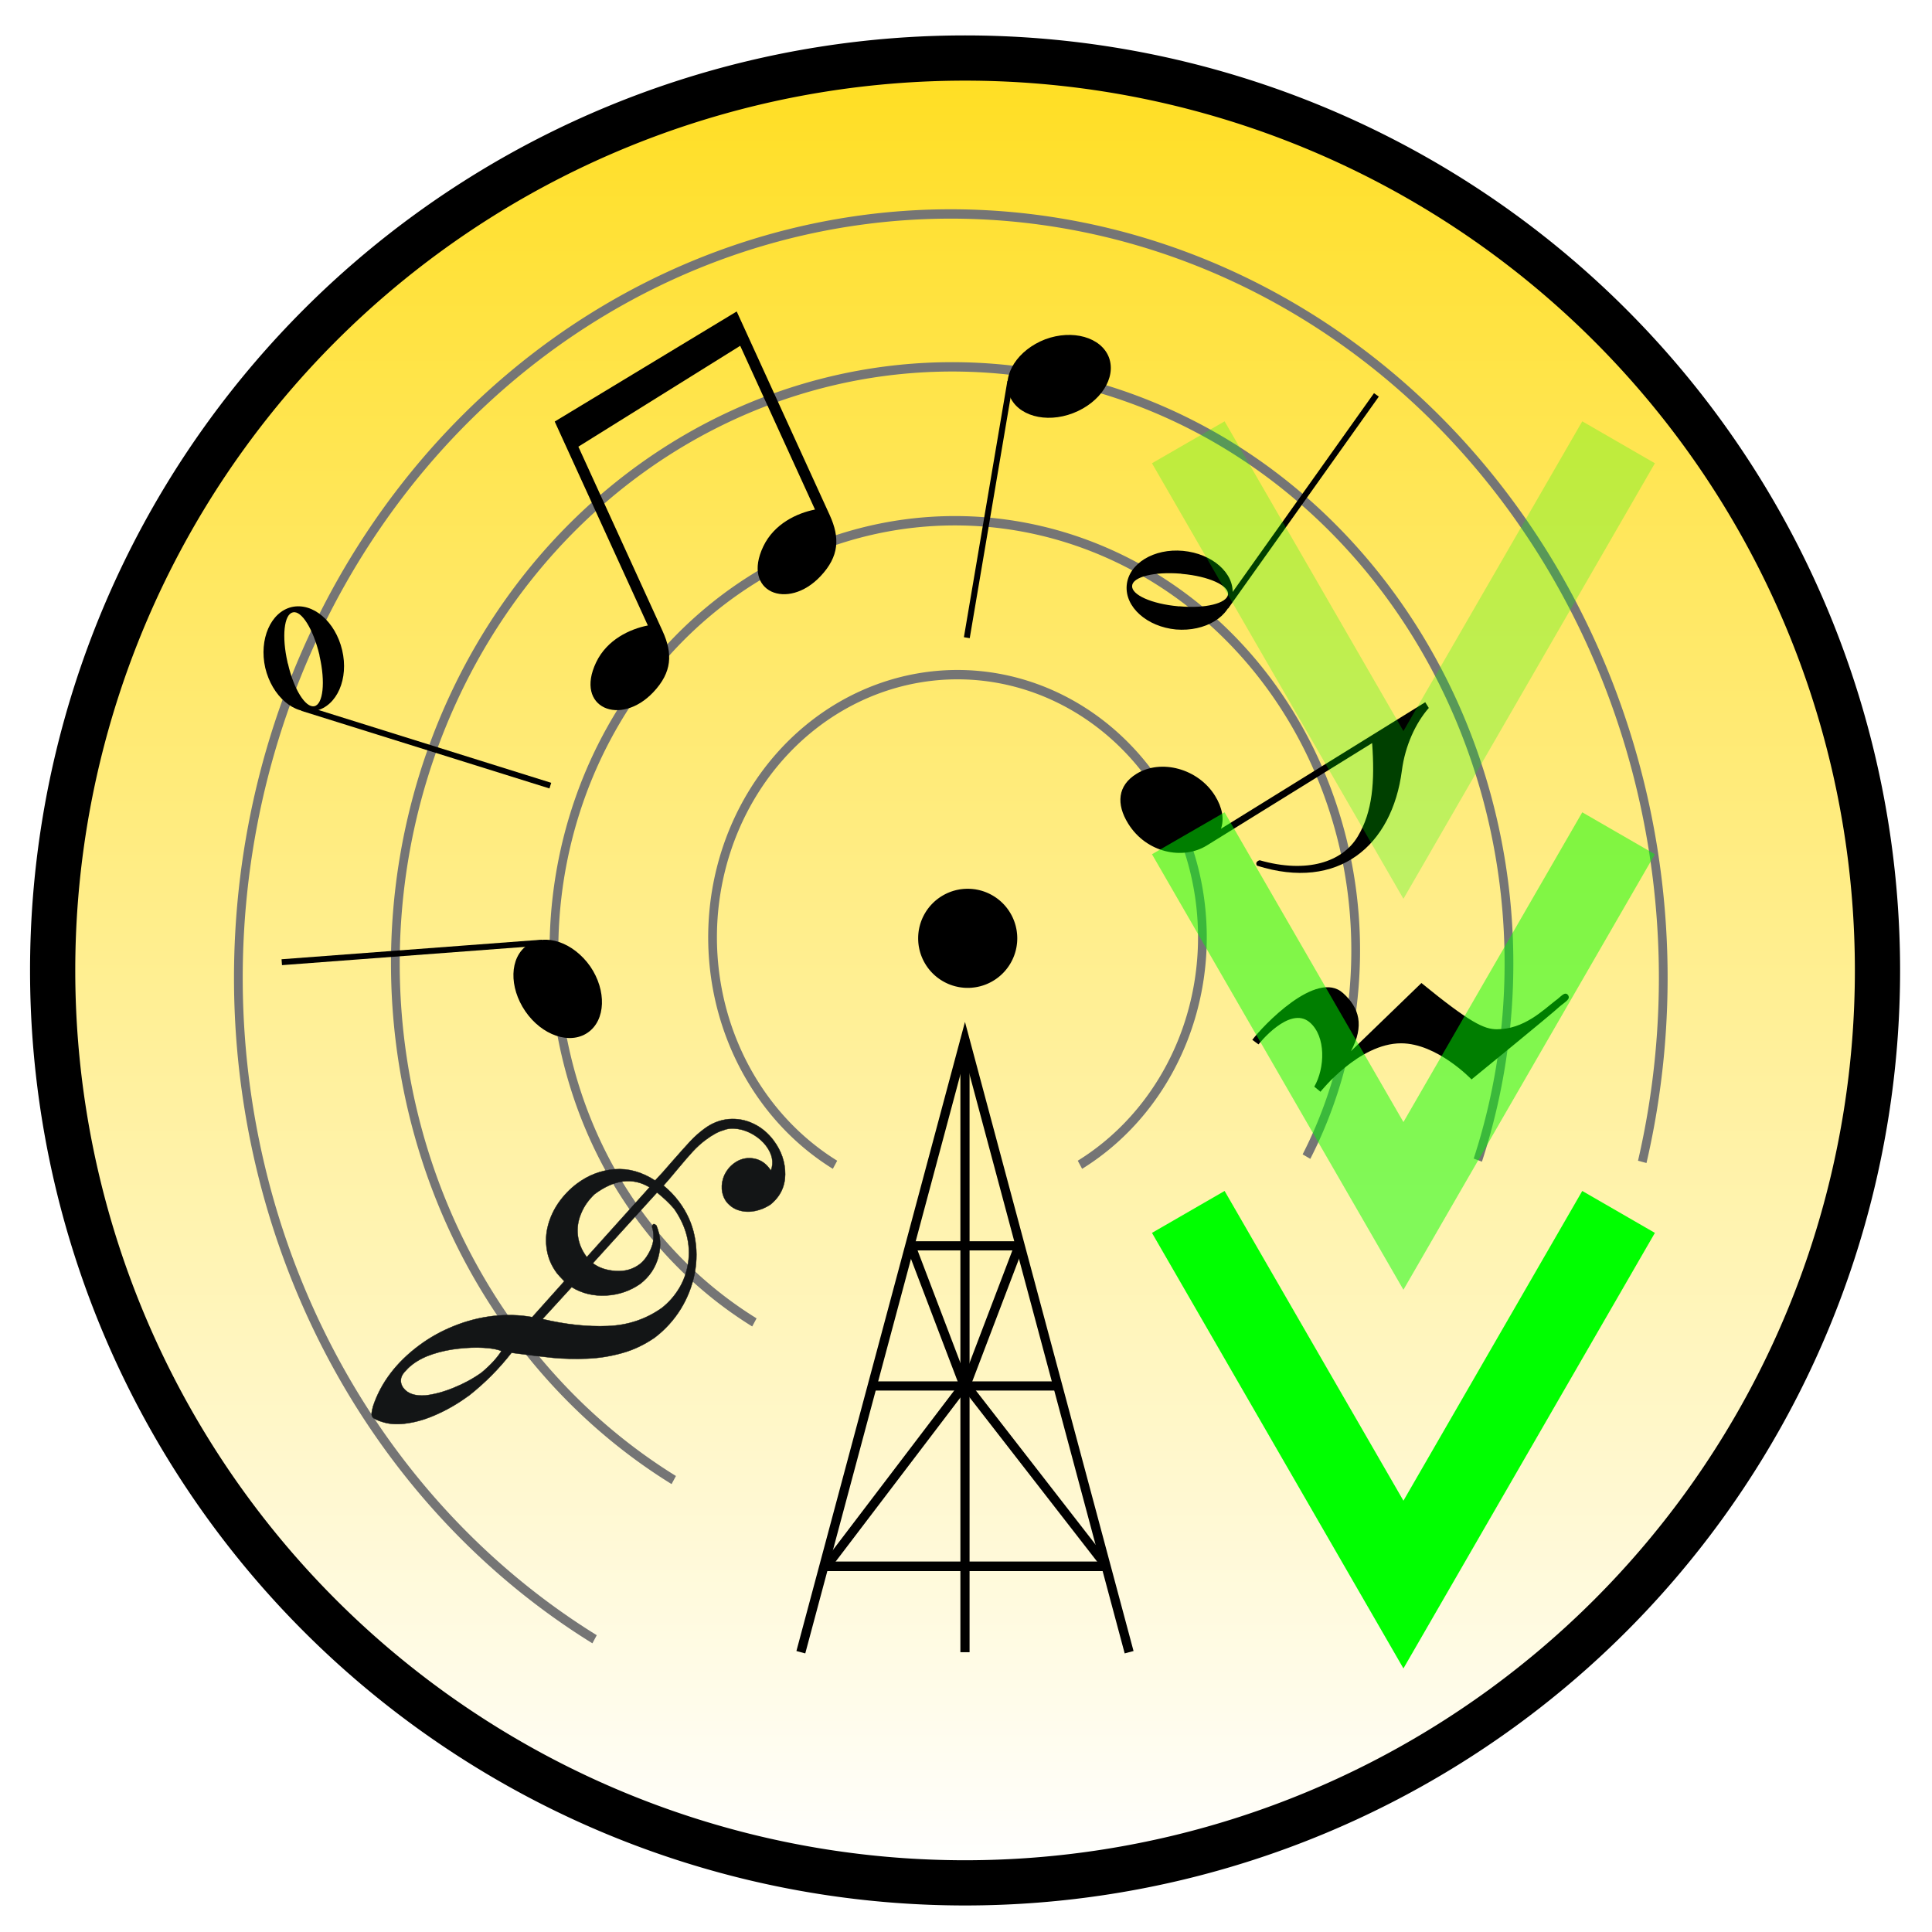 <?xml version="1.0" encoding="UTF-8" standalone="no"?>
<!-- Created with Sodipodi ("http://www.sodipodi.com/") -->
<svg
   xmlns:dc="http://purl.org/dc/elements/1.1/"
   xmlns:cc="http://web.resource.org/cc/"
   xmlns:rdf="http://www.w3.org/1999/02/22-rdf-syntax-ns#"
   xmlns:svg="http://www.w3.org/2000/svg"
   xmlns="http://www.w3.org/2000/svg"
   xmlns:xlink="http://www.w3.org/1999/xlink"
   xmlns:sodipodi="http://sodipodi.sourceforge.net/DTD/sodipodi-0.dtd"
   xmlns:inkscape="http://www.inkscape.org/namespaces/inkscape"
   xml:space="preserve"
   width="32"
   height="32"
   style="shape-rendering:geometricPrecision; text-rendering:geometricPrecision; image-rendering:optimizeQuality; fill-rule:evenodd"
   viewBox="0 0 8268 11692"
   id="svg2"
   sodipodi:version="0.32"
   inkscape:version="0.45"
   sodipodi:docname="logo.svg"
   sodipodi:docbase="/home/jopsen/Development/TheLastRipper/trunk"
   version="1.0"
   inkscape:output_extension="org.inkscape.output.svg.inkscape"
   sodipodi:modified="TRUE"
   inkscape:export-filename="/home/jopsen/Development/TheLastRipper/trunk/logo.png"
   inkscape:export-xdpi="90"
   inkscape:export-ydpi="90"><sodipodi:namedview
     inkscape:window-height="644"
     inkscape:window-width="925"
     inkscape:pageshadow="2"
     inkscape:pageopacity="0.0"
     borderopacity="1.0"
     bordercolor="#666666"
     pagecolor="#ffffff"
     id="base"
     inkscape:zoom="6.0628665"
     inkscape:cx="12.135596"
     inkscape:cy="8.3423972"
     inkscape:window-x="13"
     inkscape:window-y="49"
     inkscape:current-layer="svg2"
     width="32px"
     height="32px"
     showguides="true"
     inkscape:guide-bbox="true"><sodipodi:guide
       orientation="horizontal"
       position="-97.705"
       id="guide4716" /><sodipodi:guide
       orientation="vertical"
       position="10.75"
       id="guide5619" /></sodipodi:namedview><defs
     id="defs4"><linearGradient
       id="linearGradient8527"><stop
         style="stop-color:#ffd900;stop-opacity:1;"
         offset="0"
         id="stop8529" /><stop
         style="stop-color:#ffffff;stop-opacity:1;"
         offset="1"
         id="stop8531" /></linearGradient><linearGradient
       id="linearGradient2902"><stop
         style="stop-color:#757575;stop-opacity:1;"
         offset="0"
         id="stop2904" /><stop
         id="stop2910"
         offset="1"
         style="stop-color:#191919;stop-opacity:1;" /></linearGradient><linearGradient
       inkscape:collect="always"
       id="linearGradient2852"><stop
         style="stop-color:white;stop-opacity:1;"
         offset="0"
         id="stop2854" /><stop
         style="stop-color:white;stop-opacity:0;"
         offset="1"
         id="stop2856" /></linearGradient><linearGradient
       id="linearGradient2853"><stop
         style="stop-color:#959ba5;stop-opacity:1;"
         offset="0"
         id="stop2855" /><stop
         id="stop2865"
         offset="0.5"
         style="stop-color:#79808b;stop-opacity:0.749;" /><stop
         style="stop-color:#4f535a;stop-opacity:0.624;"
         offset="0.5"
         id="stop2867" /><stop
         id="stop2869"
         offset="1"
         style="stop-color:black;stop-opacity:0.561;" /></linearGradient><linearGradient
       inkscape:collect="always"
       id="linearGradient2845"><stop
         style="stop-color:#f3f8ff;stop-opacity:1;"
         offset="0"
         id="stop2847" /><stop
         style="stop-color:#f3f8ff;stop-opacity:0;"
         offset="1"
         id="stop2849" /></linearGradient><style
       type="text/css"
       id="style6">
   
    .str0 {stroke:#131516;stroke-width:3}
    .str1 {stroke:#131516;stroke-width:42}
    .fil1 {fill:none}
    .fil0 {fill:#131516}
   
  </style><linearGradient
       inkscape:collect="always"
       xlink:href="#linearGradient2845"
       id="linearGradient2851"
       x1="4151.337"
       y1="-502.926"
       x2="4151.337"
       y2="9104.538"
       gradientUnits="userSpaceOnUse" /><radialGradient
       inkscape:collect="always"
       xlink:href="#XMLID_2_"
       id="radialGradient2843"
       gradientUnits="userSpaceOnUse"
       cx="46.064"
       cy="16.075"
       r="107.292" /><radialGradient
       inkscape:collect="always"
       xlink:href="#XMLID_2_"
       id="radialGradient2845"
       gradientUnits="userSpaceOnUse"
       cx="46.064"
       cy="16.075"
       r="107.292" /><linearGradient
       inkscape:collect="always"
       xlink:href="#linearGradient2845"
       id="linearGradient1950"
       gradientUnits="userSpaceOnUse"
       x1="4151.337"
       y1="-502.926"
       x2="4151.337"
       y2="9104.538" /><radialGradient
       inkscape:collect="always"
       xlink:href="#XMLID_2_"
       id="radialGradient1952"
       gradientUnits="userSpaceOnUse"
       cx="46.064"
       cy="16.075"
       r="107.292" /><linearGradient
       inkscape:collect="always"
       xlink:href="#linearGradient2852"
       id="linearGradient2858"
       x1="4225.344"
       y1="20004.281"
       x2="4225.344"
       y2="5526.297"
       gradientUnits="userSpaceOnUse" /><marker
       id="Arrow2Lstart"
       style="overflow:visible"
       orient="auto"
       refY="0"
       refX="0"><path
         id="path3833"
         style="font-size:12px;fill-rule:evenodd;stroke-width:0.625;stroke-linejoin:round"
         transform="matrix(1.1,0,0,1.1,1.1,0)"
         d="M 8.719,4.034 L -2.207,0.016 L 8.719,-4.002 C 6.973,-1.63 6.983,1.616 8.719,4.034 z " /></marker><marker
       id="Arrow1Mstart"
       style="overflow:visible"
       orient="auto"
       refY="0"
       refX="0"><path
         id="path3845"
         style="fill-rule:evenodd;stroke:black;stroke-width:1pt;marker-start:none"
         transform="matrix(0.4,0,0,0.4,4,0)"
         d="M 0,0 L 5,-5 L -12.5,0 L 5,5 L 0,0 z " /></marker><linearGradient
       inkscape:collect="always"
       xlink:href="#linearGradient2902"
       id="linearGradient2908"
       x1="4068.786"
       y1="39816.609"
       x2="4068.786"
       y2="44120.316"
       gradientUnits="userSpaceOnUse" /><linearGradient
       inkscape:collect="always"
       xlink:href="#linearGradient2902"
       id="linearGradient2915"
       gradientUnits="userSpaceOnUse"
       x1="4068.786"
       y1="39816.609"
       x2="4068.786"
       y2="43765.074" /><radialGradient
       inkscape:collect="always"
       xlink:href="#XMLID_2_"
       id="radialGradient3011"
       gradientUnits="userSpaceOnUse"
       cx="46.064"
       cy="16.075"
       r="107.292" /><radialGradient
       inkscape:collect="always"
       xlink:href="#XMLID_2_"
       id="radialGradient3029"
       gradientUnits="userSpaceOnUse"
       cx="46.064"
       cy="16.075"
       r="107.292"
       gradientTransform="matrix(1.313,0,0,1.313,-26.276,-106.288)" /><filter
       inkscape:collect="always"
       id="filter4573"><feGaussianBlur
         inkscape:collect="always"
         stdDeviation="167.862"
         id="feGaussianBlur4575" /></filter><filter
       inkscape:collect="always"
       id="filter4577"><feGaussianBlur
         inkscape:collect="always"
         stdDeviation="167.862"
         id="feGaussianBlur4579" /></filter><filter
       inkscape:collect="always"
       id="filter4581"><feGaussianBlur
         inkscape:collect="always"
         stdDeviation="167.862"
         id="feGaussianBlur4583" /></filter><linearGradient
       inkscape:collect="always"
       xlink:href="#linearGradient8527"
       id="linearGradient8533"
       x1="844.802"
       y1="28396.438"
       x2="844.802"
       y2="45271.332"
       gradientUnits="userSpaceOnUse" /><filter
       inkscape:collect="always"
       id="filter9556"><feGaussianBlur
         inkscape:collect="always"
         stdDeviation="113.322"
         id="feGaussianBlur9558" /></filter></defs><path
     sodipodi:type="arc"
     style="fill:url(#linearGradient8533);fill-opacity:1;stroke:#000000;stroke-width:365.375;stroke-miterlimit:4;stroke-dasharray:none;stroke-opacity:1;filter:url(#filter9556)"
     id="path7528"
     sodipodi:cx="844.80194"
     sodipodi:cy="37984.445"
     sodipodi:rx="7372.1123"
     sodipodi:ry="7372.1123"
     d="M 8216.914 37984.445 A 7372.112 7372.112 0 1 1  -6527.31,37984.445 A 7372.112 7372.112 0 1 1  8216.914 37984.445 z"
     transform="matrix(0.749,0,0,0.749,3495.612,-22577.453)" /><path
     sodipodi:ry="5718.7612"
     id="path1946"
     sodipodi:rx="5799.0811"
     d="M 9950.418 5780.471 A 5799.081 5718.761 0 1 1  -1647.744,5780.471 A 5799.081 5718.761 0 1 1  9950.418 5780.471 z"
     transform="matrix(0.983,0,0,0.997,-31568.857,-1287.247)"
     sodipodi:type="arc"
     sodipodi:cy="5780.4712"
     sodipodi:cx="4151.3369"
     style="fill:#ffc402;fill-opacity:1;stroke:#000000;stroke-width:292.665;stroke-linecap:butt;stroke-miterlimit:4;stroke-dasharray:none;stroke-dashoffset:0;stroke-opacity:1" /><path
     sodipodi:ry="5718.7612"
     id="path2843"
     sodipodi:rx="5799.0811"
     d="M 9950.418 5780.471 A 5799.081 5718.761 0 1 1  -1647.744,5780.471 A 5799.081 5718.761 0 1 1  9950.418 5780.471 z"
     transform="matrix(0.895,0,0,0.908,-31203.189,-1191.19)"
     sodipodi:type="arc"
     sodipodi:cy="5780.4712"
     sodipodi:cx="4151.3369"
     style="fill:url(#linearGradient2851);fill-opacity:1;fill-rule:evenodd;stroke:none;stroke-width:73.626;stroke-linecap:butt;stroke-miterlimit:4;stroke-dasharray:none;stroke-dashoffset:0;stroke-opacity:1" /><g
     id="Layer 1"
     transform="matrix(2.107,0,0,2.131,-32411.244,-11903.607)"><path
       d="M 2002,7851 C 1941,7868 1886,7906 1835,7964 C 1784,8023 1759,8088 1759,8158 C 1759,8202 1774,8252 1803,8305 C 1832,8359 1876,8398 1933,8423 C 1952,8427 1961,8437 1961,8451 C 1961,8456 1954,8461 1937,8465 C 1846,8442 1771,8393 1713,8320 C 1655,8246 1625,8162 1623,8066 C 1626,7963 1657,7867 1716,7779 C 1776,7690 1853,7627 1947,7590 L 1878,7235 C 1724,7363 1599,7496 1502,7636 C 1405,7775 1355,7926 1351,8089 C 1353,8162 1368,8233 1396,8301 C 1424,8370 1466,8432 1522,8489 C 1635,8602 1782,8661 1961,8667 C 2022,8663 2087,8652 2157,8634 L 2002,7851 z M 2074,7841 L 2230,8610 C 2384,8548 2461,8413 2461,8207 C 2452,8138 2432,8076 2398,8021 C 2365,7965 2321,7921 2265,7889 C 2209,7857 2146,7841 2074,7841 z M 1869,6801 C 1902,6781 1940,6746 1981,6697 C 2022,6649 2062,6592 2100,6528 C 2139,6463 2170,6397 2193,6330 C 2216,6264 2227,6201 2227,6143 C 2227,6118 2225,6093 2220,6071 C 2216,6035 2205,6007 2186,5988 C 2167,5970 2143,5960 2113,5960 C 2053,5960 1999,5997 1951,6071 C 1914,6135 1883,6211 1861,6297 C 1838,6384 1825,6470 1823,6557 C 1828,6656 1844,6737 1869,6801 z M 1806,6859 C 1761,6697 1736,6532 1731,6364 C 1732,6256 1743,6155 1764,6061 C 1784,5967 1813,5886 1851,5816 C 1888,5746 1931,5693 1979,5657 C 2022,5625 2053,5608 2070,5608 C 2083,5608 2094,5613 2104,5622 C 2114,5631 2127,5646 2143,5666 C 2262,5835 2322,6039 2322,6277 C 2322,6390 2307,6500 2277,6610 C 2248,6719 2205,6823 2148,6920 C 2090,7018 2022,7103 1943,7176 L 2024,7570 C 2068,7565 2098,7561 2115,7561 C 2191,7561 2259,7577 2322,7609 C 2385,7641 2439,7684 2483,7739 C 2527,7793 2561,7855 2585,7925 C 2608,7995 2621,8068 2621,8144 C 2621,8262 2590,8370 2528,8467 C 2466,8564 2373,8635 2248,8681 C 2256,8730 2270,8801 2291,8892 C 2311,8984 2326,9057 2336,9111 C 2346,9165 2350,9217 2350,9268 C 2350,9347 2331,9417 2293,9479 C 2254,9541 2202,9589 2136,9623 C 2071,9657 1999,9674 1921,9674 C 1811,9674 1715,9643 1633,9582 C 1551,9520 1507,9437 1503,9331 C 1506,9284 1517,9240 1537,9198 C 1557,9156 1584,9122 1619,9096 C 1653,9069 1694,9055 1741,9052 C 1780,9052 1817,9063 1852,9084 C 1886,9106 1914,9135 1935,9172 C 1955,9209 1966,9250 1966,9294 C 1966,9353 1946,9403 1906,9444 C 1866,9485 1815,9506 1754,9506 L 1731,9506 C 1770,9566 1834,9597 1923,9597 C 1968,9597 2014,9587 2060,9569 C 2107,9550 2146,9525 2179,9493 C 2212,9461 2234,9427 2243,9391 C 2260,9350 2268,9293 2268,9222 C 2268,9174 2263,9126 2254,9078 C 2245,9031 2231,8968 2212,8890 C 2193,8813 2179,8753 2171,8712 C 2111,8727 2049,8735 1984,8735 C 1875,8735 1772,8713 1675,8668 C 1578,8623 1493,8561 1419,8481 C 1346,8401 1289,8311 1248,8209 C 1208,8108 1187,8002 1186,7892 C 1190,7790 1209,7692 1245,7600 C 1281,7507 1327,7419 1384,7337 C 1441,7255 1500,7180 1561,7113 C 1623,7047 1704,6962 1806,6859 z "
       id="path9"
       style="fill:#131516;stroke:#131516;stroke-width:3"
       class="fil0 str0" /></g><g
     id="g3"
     transform="matrix(28.294,0,0,28.692,-27759.936,4268.905)"><radialGradient
       cx="46.064"
       gradientUnits="userSpaceOnUse"
       id="XMLID_2_"
       cy="16.075"
       r="107.292"><stop
         id="stop6"
         style="stop-color:#D1F593"
         offset="0" /><stop
         id="stop8"
         style="stop-color:#81CE09"
         offset="1" /></radialGradient><path
       id="path10"
       d="M 7.729,57.055 C 16.413,57.055 25.099,57.055 33.784,57.055 C 34.66,57.055 34.198,35.644 34.198,33.647 C 34.2,26.329 31.603,12.245 36.813,6.065 C 42.255,-0.391 55.947,2.112 63.334,2.112 C 72.681,2.112 82.03,2.112 91.379,2.112 C 103.932,2.112 102.733,15.056 102.733,23.709 C 102.733,34.301 102.733,44.894 102.733,55.485 C 102.733,58.211 105.101,57.055 107.584,57.055 C 113.251,57.055 118.915,57.055 124.58,57.055 C 134.001,57.055 138.399,66.772 131.539,73.654 C 125.618,79.595 119.695,85.537 113.773,91.478 C 101.166,104.125 89.128,118.499 75.419,129.954 C 67.314,138.037 59.596,129.846 53.886,124.141 C 46.109,116.37 38.329,108.598 30.552,100.826 C 22.907,93.19 15.264,85.552 7.62,77.916 C 2.664,72.962 -3.668,66.688 2.648,59.41 C 3.939,57.923 5.752,57.055 7.729,57.055"
       style="fill:url(#radialGradient2845)" /><path
       id="path12"
       d="M 120.557,75.788 C 115.55,80.81 68.67,128.07 68.439,127.84 C 58.682,118.128 48.924,108.416 39.167,98.704 C 33.354,92.919 27.54,87.134 21.728,81.349 C 18.152,77.788 11.252,72.686 13.823,66.86 C 9.604,66.86 5.386,66.86 1.167,66.86 C 1.859,72.253 7.938,76.514 11.522,80.083 C 18.961,87.49 26.4,94.898 33.839,102.306 C 40.934,109.373 48.031,116.439 55.129,123.504 C 58.985,127.347 62.882,132.539 68.672,132.504 C 74.23,132.57 77.838,127.85 81.523,124.154 C 88.433,117.222 95.342,110.292 102.252,103.357 C 109.729,95.857 117.206,88.357 124.685,80.854 C 128.388,77.136 135.028,72.471 135.757,66.86 C 131.51,66.86 127.266,66.86 123.019,66.86 C 124.288,69.901 122.734,73.594 120.557,75.788"
       style="fill:#67ba06" /><path
       id="path14"
       d="M 127.29,56.413 C 119.58,56.413 111.869,56.413 104.16,56.413 C 103.162,56.413 103.695,39.194 103.695,37.475 C 103.695,29.265 103.695,21.054 103.695,12.841 C 103.695,1.952 93.698,1.47 85.681,1.47 C 75.531,1.47 65.379,1.47 55.228,1.47 C 47.475,1.47 36.932,0.342 35.075,10.582 C 33.784,17.691 34.898,25.827 34.898,33.003 C 34.899,40.807 34.901,48.609 34.901,56.413 C 26.515,56.413 18.13,56.413 9.745,56.413 C 6.644,56.413 3.784,57.725 2.258,60.512 C 1.6,61.715 -0.239,66.86 1.972,66.86 C 4.531,66.86 7.087,66.86 9.644,66.86 C 13.469,66.86 12.748,66.8 15.489,64.791 C 18.655,62.471 24.733,63.421 28.417,63.421 C 33.462,63.421 38.509,63.421 43.553,63.421 C 43.816,63.421 43.681,40.252 43.681,38.471 C 43.681,31.657 41.183,17.062 46.204,11.363 C 51.132,5.771 67.969,8.86 74.378,8.86 C 83.454,8.86 95.137,6.887 95.137,19.759 C 95.137,29.443 95.137,39.13 95.137,48.816 C 95.137,53.661 95.137,58.508 95.137,63.354 C 95.137,63.489 111.069,63.42 112.477,63.42 C 114.925,63.42 117.784,63.117 120.088,64.058 C 123.905,65.621 122.65,66.859 127.223,66.859 C 128.559,66.859 134.81,67.771 135.756,66.859 C 136.461,61.397 133.063,56.413 127.29,56.413"
       style="fill:#b2ed21" /><path
       id="path16"
       d="M 46.274,0.573 C 32.467,0.573 34.263,15.876 34.263,25.179 C 34.263,35.227 34.261,45.272 34.261,55.321 C 34.261,55.942 11.3,55.193 8.691,55.515 C 0.621,55.515 -2.382,67.589 2.811,72.777 C 4.315,74.28 5.818,75.783 7.323,77.286 C 22.723,92.673 38.124,108.059 53.525,123.446 C 59.351,129.266 66.294,137.581 75.355,131.333 C 80.465,127.806 84.721,122.217 89.065,117.86 C 103.255,103.623 117.447,89.386 131.638,75.148 C 137.846,68.92 139.224,55.515 127.149,55.515 C 122.33,55.515 117.511,55.515 112.692,55.515 C 110.179,55.515 104.592,56.994 104.592,53.958 C 104.592,43.901 104.592,33.842 104.592,23.783 C 104.592,14.681 105.866,0.573 92.582,0.573 C 77.373,-0.716 61.549,0.573 46.274,0.573 M 61.3,128.675 C 48.463,115.851 35.628,103.026 22.791,90.201 C 16.844,84.26 10.897,78.318 4.951,72.377 C 1.821,69.248 1.167,64.513 3.43,60.571 C 5.878,56.306 11.202,57.311 15.355,57.311 C 20.83,57.311 26.305,57.311 31.782,57.311 C 34.968,57.311 36.057,58.321 36.057,55.138 C 36.057,44.385 36.058,33.631 36.058,22.878 C 36.058,14.557 34.766,2.369 46.815,2.369 C 56.543,2.369 66.27,2.369 75.998,2.369 C 83.123,2.369 96.339,-0.078 101.044,6.874 C 105.408,13.328 102.796,27.003 102.796,34.2 C 102.796,35.806 102.673,57.312 102.91,57.312 C 111.254,57.312 120.986,55.795 129.176,57.498 C 141.403,60.042 132.227,72.013 127.614,76.639 C 120.003,84.277 112.391,91.913 104.777,99.551 C 97.259,107.093 89.741,114.636 82.223,122.179 C 76.797,127.625 69.27,136.622 61.3,128.675"
       style="fill:#739b07" /></g><g
     id="g2025"
     transform="matrix(2.107,0,0,2.131,-9695.042,-6596.77)"
     style="fill-rule:evenodd" /><path
     sodipodi:open="true"
     sodipodi:end="5.4105207"
     sodipodi:start="0"
     transform="matrix(-0.499,1.017,-1.017,-0.499,-4882.728,22224.69)"
     d="M -6523.939,8365.626 A 2648.181,2648.181 0 1 1 -7469.902,6337.002"
     sodipodi:ry="2648.1812"
     sodipodi:rx="2648.1812"
     sodipodi:cy="8365.626"
     sodipodi:cx="-9172.1201"
     id="path2211"
     style="fill:none;fill-opacity:1;fill-rule:evenodd;stroke:#757575;stroke-width:32.248;stroke-linecap:butt;stroke-miterlimit:4;stroke-dasharray:none;stroke-dashoffset:0;stroke-opacity:1"
     sodipodi:type="arc" /><path
     sodipodi:open="true"
     sodipodi:end="5.4423957"
     sodipodi:start="0"
     transform="matrix(-0.363,0.74,-0.74,-0.363,-6002.695,18543.63)"
     d="M -6523.939,8365.626 A 2648.181,2648.181 0 1 1 -7406.115,6392.281"
     sodipodi:ry="2648.1812"
     sodipodi:rx="2648.1812"
     sodipodi:cy="8365.626"
     sodipodi:cx="-9172.1201"
     id="path3100"
     style="fill:none;fill-opacity:1;fill-rule:evenodd;stroke:#757575;stroke-width:44.32;stroke-linecap:butt;stroke-miterlimit:4;stroke-dasharray:none;stroke-dashoffset:0;stroke-opacity:1"
     sodipodi:type="arc" /><path
     sodipodi:open="true"
     sodipodi:end="5.4423957"
     sodipodi:start="0"
     transform="matrix(-0.216,0.441,-0.441,-0.216,-7142.107,14528.77)"
     d="M -6523.939,8365.626 A 2648.181,2648.181 0 1 1 -7406.115,6392.281"
     sodipodi:ry="2648.1812"
     sodipodi:rx="2648.1812"
     sodipodi:cy="8365.626"
     sodipodi:cx="-9172.1201"
     id="path3102"
     style="fill:none;fill-opacity:1;fill-rule:evenodd;stroke:#757575;stroke-width:74.321;stroke-linecap:butt;stroke-miterlimit:4;stroke-dasharray:none;stroke-dashoffset:0;stroke-opacity:1"
     sodipodi:type="arc" /><g
     transform="matrix(0.749,0,0,0.749,980.652,-26177.608)"
     id="g3116"><path
       sodipodi:open="true"
       sodipodi:type="arc"
       style="opacity:1;fill:none;fill-opacity:1;fill-rule:evenodd;stroke:#757575;stroke-width:30.288;stroke-linecap:butt;stroke-miterlimit:4;stroke-dasharray:none;stroke-dashoffset:0;stroke-opacity:1"
       id="path3106"
       sodipodi:cx="-10576.948"
       sodipodi:cy="10674.711"
       sodipodi:rx="2470.5593"
       sodipodi:ry="2470.5593"
       d="M -11812.228,12814.278 A 2470.559,2470.559 0 1 1 -8179.229,11270.199"
       sodipodi:start="2.0943951"
       sodipodi:end="6.5266163"
       transform="matrix(2.33,0,0,2.498,28731.62,16184.88)" /><path
       sodipodi:open="true"
       sodipodi:type="arc"
       style="opacity:1;fill:none;fill-opacity:1;fill-rule:evenodd;stroke:#757575;stroke-width:38.768;stroke-linecap:butt;stroke-miterlimit:4;stroke-dasharray:none;stroke-dashoffset:0;stroke-opacity:1"
       id="path3110"
       sodipodi:cx="-10576.948"
       sodipodi:cy="10674.711"
       sodipodi:rx="2470.5593"
       sodipodi:ry="2470.5593"
       d="M -11812.228,12814.278 A 2470.559,2470.559 0 1 1 -8244.583,11489.41"
       sodipodi:start="2.0943951"
       sodipodi:end="6.6192379"
       transform="matrix(1.821,0,0,1.951,23358.88,21907.84)" /><path
       sodipodi:open="true"
       sodipodi:type="arc"
       style="opacity:1;fill:none;fill-opacity:1;fill-rule:evenodd;stroke:#757575;stroke-width:53.845;stroke-linecap:butt;stroke-miterlimit:4;stroke-dasharray:none;stroke-dashoffset:0;stroke-opacity:1"
       id="path3112"
       sodipodi:cx="-10576.948"
       sodipodi:cy="10674.711"
       sodipodi:rx="2470.5593"
       sodipodi:ry="2470.5593"
       d="M -11812.228,12814.278 A 2470.559,2470.559 0 1 1 -8409.697,11860.748"
       sodipodi:start="2.0943951"
       sodipodi:end="6.783918"
       transform="matrix(1.311,0,0,1.405,17986.15,27630.79)" /><path
       sodipodi:type="arc"
       style="opacity:1;fill:none;fill-opacity:1;fill-rule:evenodd;stroke:#757575;stroke-width:88.109;stroke-linecap:butt;stroke-miterlimit:4;stroke-dasharray:none;stroke-dashoffset:0;stroke-opacity:1"
       id="path3114"
       sodipodi:cx="-10576.948"
       sodipodi:cy="10674.711"
       sodipodi:rx="2470.5593"
       sodipodi:ry="2470.5593"
       d="M -11812.228,12814.278 A 2470.559,2470.559 0 1 1 -9341.669,12814.278"
       sodipodi:start="2.0943951"
       sodipodi:end="7.3303829"
       transform="matrix(0.801,0,0,0.859,12613.41,33353.75)"
       sodipodi:open="true" /></g><g
     inkscape:transform-center-x="-1.2463054"
     inkscape:transform-center-y="-1.6006322"
     id="g2116"
     transform="matrix(-0.429,-0.574,0.581,-0.433,-1826.814,12193.365)"
     style="fill-rule:evenodd"><path
       id="path2118"
       class="fil0 str0"
       style="fill:#131516;stroke:#131516;stroke-width:3"
       d="M 2002,7851 C 1941,7868 1886,7906 1835,7964 C 1784,8023 1759,8088 1759,8158 C 1759,8202 1774,8252 1803,8305 C 1832,8359 1876,8398 1933,8423 C 1952,8427 1961,8437 1961,8451 C 1961,8456 1954,8461 1937,8465 C 1846,8442 1771,8393 1713,8320 C 1655,8246 1625,8162 1623,8066 C 1626,7963 1657,7867 1716,7779 C 1776,7690 1853,7627 1947,7590 L 1878,7235 C 1724,7363 1599,7496 1502,7636 C 1405,7775 1355,7926 1351,8089 C 1353,8162 1368,8233 1396,8301 C 1424,8370 1466,8432 1522,8489 C 1635,8602 1782,8661 1961,8667 C 2022,8663 2087,8652 2157,8634 L 2002,7851 z M 2074,7841 L 2230,8610 C 2384,8548 2461,8413 2461,8207 C 2452,8138 2432,8076 2398,8021 C 2365,7965 2321,7921 2265,7889 C 2209,7857 2146,7841 2074,7841 z M 1869,6801 C 1902,6781 1940,6746 1981,6697 C 2022,6649 2062,6592 2100,6528 C 2139,6463 2170,6397 2193,6330 C 2216,6264 2227,6201 2227,6143 C 2227,6118 2225,6093 2220,6071 C 2216,6035 2205,6007 2186,5988 C 2167,5970 2143,5960 2113,5960 C 2053,5960 1999,5997 1951,6071 C 1914,6135 1883,6211 1861,6297 C 1838,6384 1825,6470 1823,6557 C 1828,6656 1844,6737 1869,6801 z M 1806,6859 C 1761,6697 1736,6532 1731,6364 C 1732,6256 1743,6155 1764,6061 C 1784,5967 1813,5886 1851,5816 C 1888,5746 1931,5693 1979,5657 C 2022,5625 2053,5608 2070,5608 C 2083,5608 2094,5613 2104,5622 C 2114,5631 2127,5646 2143,5666 C 2262,5835 2322,6039 2322,6277 C 2322,6390 2307,6500 2277,6610 C 2248,6719 2205,6823 2148,6920 C 2090,7018 2022,7103 1943,7176 L 2024,7570 C 2068,7565 2098,7561 2115,7561 C 2191,7561 2259,7577 2322,7609 C 2385,7641 2439,7684 2483,7739 C 2527,7793 2561,7855 2585,7925 C 2608,7995 2621,8068 2621,8144 C 2621,8262 2590,8370 2528,8467 C 2466,8564 2373,8635 2248,8681 C 2256,8730 2270,8801 2291,8892 C 2311,8984 2326,9057 2336,9111 C 2346,9165 2350,9217 2350,9268 C 2350,9347 2331,9417 2293,9479 C 2254,9541 2202,9589 2136,9623 C 2071,9657 1999,9674 1921,9674 C 1811,9674 1715,9643 1633,9582 C 1551,9520 1507,9437 1503,9331 C 1506,9284 1517,9240 1537,9198 C 1557,9156 1584,9122 1619,9096 C 1653,9069 1694,9055 1741,9052 C 1780,9052 1817,9063 1852,9084 C 1886,9106 1914,9135 1935,9172 C 1955,9209 1966,9250 1966,9294 C 1966,9353 1946,9403 1906,9444 C 1866,9485 1815,9506 1754,9506 L 1731,9506 C 1770,9566 1834,9597 1923,9597 C 1968,9597 2014,9587 2060,9569 C 2107,9550 2146,9525 2179,9493 C 2212,9461 2234,9427 2243,9391 C 2260,9350 2268,9293 2268,9222 C 2268,9174 2263,9126 2254,9078 C 2245,9031 2231,8968 2212,8890 C 2193,8813 2179,8753 2171,8712 C 2111,8727 2049,8735 1984,8735 C 1875,8735 1772,8713 1675,8668 C 1578,8623 1493,8561 1419,8481 C 1346,8401 1289,8311 1248,8209 C 1208,8108 1187,8002 1186,7892 C 1190,7790 1209,7692 1245,7600 C 1281,7507 1327,7419 1384,7337 C 1441,7255 1500,7180 1561,7113 C 1623,7047 1704,6962 1806,6859 z " /></g><g
     transform="matrix(7.12,-22.755,22.755,7.12,-1826.52,7125.443)"
     id="d_half_note"><path
       d="M 138.8,108.2 L 137.3,108.2 L 137.3,42.2 L 138.8,42.2 L 138.8,108.2 z "
       id="path3244" /><path
       d="M 161.7,32 C 164.5,36.8 161.5,43.7 155.1,47.5 C 148.7,51.3 141.2,50.5 138.4,45.7 C 135.6,40.9 138.6,34 145,30.2 C 151.4,26.5 158.9,27.3 161.7,32 z M 139.4,45 C 140.5,47 146.1,45.9 151.9,42.5 C 152,42.5 152,42.4 152.1,42.4 C 152.2,42.4 152.3,42.3 152.3,42.3 C 158,38.9 161.7,34.6 160.5,32.7 C 159.4,30.7 153.8,31.8 148,35.2 C 147.9,35.2 147.9,35.3 147.8,35.3 C 147.8,35.3 147.7,35.4 147.7,35.4 C 142,38.7 138.3,43 139.4,45 z "
       id="path3246" /></g><g
     transform="matrix(19.433,13.818,-13.818,19.433,5608.17,1671.883)"
     id="a_half_note"><path
       d="M 51.2,0 L 52.7,0 L 52.7,66 L 51.2,66 L 51.2,0 z "
       id="path3249" /><path
       d="M 28.3,76.1 C 25.5,71.3 28.5,64.4 34.9,60.7 C 41.3,57 48.8,57.7 51.6,62.5 C 54.4,67.3 51.4,74.2 45,78 C 38.6,81.7 31.1,80.9 28.3,76.1 z M 50.6,63.1 C 49.5,61.1 43.9,62.2 38.1,65.6 C 38,65.6 38,65.7 37.9,65.7 C 37.8,65.7 37.7,65.8 37.7,65.8 C 32,69.2 28.3,73.5 29.5,75.4 C 30.6,77.4 36.2,76.3 42,72.9 C 42.1,72.9 42.1,72.8 42.2,72.8 C 42.2,72.8 42.3,72.7 42.3,72.7 C 48,69.4 51.7,65.1 50.6,63.1 z "
       id="path3251" /></g><g
     transform="matrix(5.515,-2.519,2.519,5.515,1222.368,1282.127)"
     id="g3390"><path
       d="M -12.501,251.957 L 176.275,227.488 L 176.275,407.172 C 158.644,402.989 133.407,402.996 114.046,419.194 C 75.285,451.621 109.303,488.072 153.664,469.987 C 178.907,459.696 187.33,443.164 187.33,418.225 L 187.33,194.863 L -23.556,219.332 L -23.556,443.095 C -41.187,438.912 -66.423,438.919 -85.785,455.117 C -124.546,487.544 -90.528,523.995 -46.167,505.91 C -20.924,495.619 -12.501,479.087 -12.501,454.148 L -12.501,251.957 z "
       style="fill:#000000;fill-opacity:1;fill-rule:nonzero;stroke:none;stroke-width:0.35;stroke-linecap:butt;stroke-linejoin:miter;stroke-miterlimit:4;stroke-dashoffset:0;stroke-opacity:1"
       id="path2796" /></g><g
     transform="matrix(15.841,-5.552,5.552,15.841,5200.338,12015.534)"
     id="g3467"><path
       d="M 249.323,-402.854 L 164.738,-384.162 C 167.025,-387.045 167.734,-391.17 166.65,-396.074 C 164.157,-407.357 152.708,-415.172 142.51,-412.918 C 134.711,-411.195 131.983,-405.085 133.77,-397.001 C 136.466,-384.801 147.995,-378.023 157.849,-380.144 C 157.879,-380.15 157.911,-380.157 157.941,-380.164 L 226.383,-395.288 C 222.74,-381.883 218.372,-371.843 210.285,-365.168 C 202.096,-358.409 188.654,-358.57 174.143,-368.83 C 172.856,-368.891 172.346,-368.222 172.592,-367.304 C 197.207,-348.839 220.931,-357.949 233.232,-382.4 C 237.24,-390.368 243.508,-396.906 249.849,-400.474 L 249.323,-402.854 z "
       style="fill:#000000;fill-opacity:1;fill-rule:evenodd;stroke:none;stroke-width:4.5;stroke-linecap:round;stroke-linejoin:round;stroke-miterlimit:4;stroke-opacity:1"
       id="path1883" /></g><g
     inkscape:transform-center-x="-0.16903346"
     inkscape:transform-center-y="1.9298164"
     transform="matrix(23.506,3.988,-3.988,23.506,1325.437,765.277)"
     id="d_quarter_note"><path
       d="M 138.8,108.2 L 137.3,108.2 L 137.3,42.2 L 138.8,42.2 L 138.8,108.2 z "
       id="path3568" /><path
       d="M 161.7,32 C 164.5,36.8 161.5,43.7 155.1,47.5 C 148.7,51.3 141.2,50.5 138.4,45.7 C 135.6,40.9 138.6,34 145,30.2 C 151.4,26.5 158.9,27.3 161.7,32 z "
       id="path3570" /></g><g
     transform="matrix(-1.789,-23.777,23.777,-1.789,86.128,7058.239)"
     id="a_quarter_note"><path
       d="M 51.2,0 L 52.7,0 L 52.7,66 L 51.2,66 L 51.2,0 z "
       id="path3573" /><path
       d="M 28.3,76.1 C 25.5,71.3 28.5,64.4 34.9,60.7 C 41.3,57 48.8,57.7 51.6,62.5 C 54.4,67.3 51.4,74.2 45,78 C 38.6,81.7 31.1,80.9 28.3,76.1 z "
       id="path3575" /></g><path
     id="quarter_rest"
     d="M 7729.034,6089.297 C 7674.437,6140.427 7193.327,6532.389 7193.327,6532.389 C 7193.327,6532.389 6985.398,6313.996 6767.118,6313.879 C 6511.321,6313.741 6279.241,6606.928 6279.241,6606.928 L 6241.741,6576.214 C 6306.604,6463.697 6313.528,6272.706 6214.666,6187.387 C 6091.94,6081.592 5904.228,6320.234 5904.228,6320.234 L 5866.725,6292.929 C 5928.161,6211.107 6255.768,5863.401 6415.989,6010.144 C 6514.848,6098.873 6545.485,6208.029 6463.547,6361.463 L 6890.097,5949.009 C 7183.282,6187.91 7268.525,6228.884 7346.969,6228.927 C 7510.679,6229.015 7626.703,6113.117 7701.767,6055.176 C 7732.475,6034.729 7756.369,5997.225 7776.82,6021.111 C 7793.861,6044.994 7766.567,6058.622 7729.034,6089.297 z " /><g
     transform="translate(13695.809,-6534.694)"
     id="g1953"
     style="fill-rule:evenodd"><path
       sodipodi:type="arc"
       style="opacity:1;fill:none;fill-opacity:1;fill-rule:evenodd;stroke:#757575;stroke-width:30.288;stroke-linecap:butt;stroke-miterlimit:4;stroke-dasharray:none;stroke-dashoffset:0;stroke-opacity:1"
       id="path1955"
       sodipodi:cx="-10576.948"
       sodipodi:cy="10674.711"
       sodipodi:rx="2470.5593"
       sodipodi:ry="2470.5593"
       d="M -11812.228,12814.278 A 2470.559,2470.559 0 1 1 -9341.669,12814.278"
       sodipodi:start="2.0943951"
       sodipodi:end="7.3303829"
       transform="matrix(2.33,0,0,2.498,28731.62,16184.88)"
       sodipodi:open="true" /><path
       sodipodi:type="arc"
       style="opacity:1;fill:none;fill-opacity:1;fill-rule:evenodd;stroke:#757575;stroke-width:38.768;stroke-linecap:butt;stroke-miterlimit:4;stroke-dasharray:none;stroke-dashoffset:0;stroke-opacity:1"
       id="path1957"
       sodipodi:cx="-10576.948"
       sodipodi:cy="10674.711"
       sodipodi:rx="2470.5593"
       sodipodi:ry="2470.5593"
       d="M -11812.228,12814.278 A 2470.559,2470.559 0 1 1 -9341.669,12814.278"
       sodipodi:start="2.0943951"
       sodipodi:end="7.3303829"
       transform="matrix(1.821,0,0,1.951,23358.88,21907.84)"
       sodipodi:open="true" /><path
       sodipodi:type="arc"
       style="opacity:1;fill:none;fill-opacity:1;fill-rule:evenodd;stroke:#757575;stroke-width:53.845;stroke-linecap:butt;stroke-miterlimit:4;stroke-dasharray:none;stroke-dashoffset:0;stroke-opacity:1"
       id="path1959"
       sodipodi:cx="-10576.948"
       sodipodi:cy="10674.711"
       sodipodi:rx="2470.5593"
       sodipodi:ry="2470.5593"
       d="M -11812.228,12814.278 A 2470.559,2470.559 0 1 1 -9341.669,12814.278"
       sodipodi:start="2.0943951"
       sodipodi:end="7.3303829"
       transform="matrix(1.311,0,0,1.405,17986.15,27630.79)"
       sodipodi:open="true" /><path
       sodipodi:type="arc"
       style="opacity:1;fill:none;fill-opacity:1;fill-rule:evenodd;stroke:#757575;stroke-width:88.109;stroke-linecap:butt;stroke-miterlimit:4;stroke-dasharray:none;stroke-dashoffset:0;stroke-opacity:1"
       id="path1961"
       sodipodi:cx="-10576.948"
       sodipodi:cy="10674.711"
       sodipodi:rx="2470.5593"
       sodipodi:ry="2470.5593"
       d="M -11812.228,12814.278 A 2470.559,2470.559 0 1 1 -9341.669,12814.278"
       sodipodi:start="2.0943951"
       sodipodi:end="7.3303829"
       transform="matrix(0.801,0,0,0.859,12613.41,33353.75)"
       sodipodi:open="true" /></g><g
     inkscape:transform-center-x="-1.6644101"
     inkscape:transform-center-y="-2.1376021"
     id="g1963"
     transform="matrix(-0.572,-0.767,0.776,-0.579,9946.503,44708.83)"
     style="fill-rule:evenodd"><path
       id="path1965"
       class="fil0 str0"
       style="fill:#131516;stroke:#131516;stroke-width:3"
       d="M 2002,7851 C 1941,7868 1886,7906 1835,7964 C 1784,8023 1759,8088 1759,8158 C 1759,8202 1774,8252 1803,8305 C 1832,8359 1876,8398 1933,8423 C 1952,8427 1961,8437 1961,8451 C 1961,8456 1954,8461 1937,8465 C 1846,8442 1771,8393 1713,8320 C 1655,8246 1625,8162 1623,8066 C 1626,7963 1657,7867 1716,7779 C 1776,7690 1853,7627 1947,7590 L 1878,7235 C 1724,7363 1599,7496 1502,7636 C 1405,7775 1355,7926 1351,8089 C 1353,8162 1368,8233 1396,8301 C 1424,8370 1466,8432 1522,8489 C 1635,8602 1782,8661 1961,8667 C 2022,8663 2087,8652 2157,8634 L 2002,7851 z M 2074,7841 L 2230,8610 C 2384,8548 2461,8413 2461,8207 C 2452,8138 2432,8076 2398,8021 C 2365,7965 2321,7921 2265,7889 C 2209,7857 2146,7841 2074,7841 z M 1869,6801 C 1902,6781 1940,6746 1981,6697 C 2022,6649 2062,6592 2100,6528 C 2139,6463 2170,6397 2193,6330 C 2216,6264 2227,6201 2227,6143 C 2227,6118 2225,6093 2220,6071 C 2216,6035 2205,6007 2186,5988 C 2167,5970 2143,5960 2113,5960 C 2053,5960 1999,5997 1951,6071 C 1914,6135 1883,6211 1861,6297 C 1838,6384 1825,6470 1823,6557 C 1828,6656 1844,6737 1869,6801 z M 1806,6859 C 1761,6697 1736,6532 1731,6364 C 1732,6256 1743,6155 1764,6061 C 1784,5967 1813,5886 1851,5816 C 1888,5746 1931,5693 1979,5657 C 2022,5625 2053,5608 2070,5608 C 2083,5608 2094,5613 2104,5622 C 2114,5631 2127,5646 2143,5666 C 2262,5835 2322,6039 2322,6277 C 2322,6390 2307,6500 2277,6610 C 2248,6719 2205,6823 2148,6920 C 2090,7018 2022,7103 1943,7176 L 2024,7570 C 2068,7565 2098,7561 2115,7561 C 2191,7561 2259,7577 2322,7609 C 2385,7641 2439,7684 2483,7739 C 2527,7793 2561,7855 2585,7925 C 2608,7995 2621,8068 2621,8144 C 2621,8262 2590,8370 2528,8467 C 2466,8564 2373,8635 2248,8681 C 2256,8730 2270,8801 2291,8892 C 2311,8984 2326,9057 2336,9111 C 2346,9165 2350,9217 2350,9268 C 2350,9347 2331,9417 2293,9479 C 2254,9541 2202,9589 2136,9623 C 2071,9657 1999,9674 1921,9674 C 1811,9674 1715,9643 1633,9582 C 1551,9520 1507,9437 1503,9331 C 1506,9284 1517,9240 1537,9198 C 1557,9156 1584,9122 1619,9096 C 1653,9069 1694,9055 1741,9052 C 1780,9052 1817,9063 1852,9084 C 1886,9106 1914,9135 1935,9172 C 1955,9209 1966,9250 1966,9294 C 1966,9353 1946,9403 1906,9444 C 1866,9485 1815,9506 1754,9506 L 1731,9506 C 1770,9566 1834,9597 1923,9597 C 1968,9597 2014,9587 2060,9569 C 2107,9550 2146,9525 2179,9493 C 2212,9461 2234,9427 2243,9391 C 2260,9350 2268,9293 2268,9222 C 2268,9174 2263,9126 2254,9078 C 2245,9031 2231,8968 2212,8890 C 2193,8813 2179,8753 2171,8712 C 2111,8727 2049,8735 1984,8735 C 1875,8735 1772,8713 1675,8668 C 1578,8623 1493,8561 1419,8481 C 1346,8401 1289,8311 1248,8209 C 1208,8108 1187,8002 1186,7892 C 1190,7790 1209,7692 1245,7600 C 1281,7507 1327,7419 1384,7337 C 1441,7255 1500,7180 1561,7113 C 1623,7047 1704,6962 1806,6859 z " /></g><g
     transform="matrix(9.508,-30.388,30.388,9.508,9946.897,37940.73)"
     id="g1967"
     style="fill-rule:evenodd"><path
       d="M 138.8,108.2 L 137.3,108.2 L 137.3,42.2 L 138.8,42.2 L 138.8,108.2 z "
       id="path1969" /><path
       d="M 161.7,32 C 164.5,36.8 161.5,43.7 155.1,47.5 C 148.7,51.3 141.2,50.5 138.4,45.7 C 135.6,40.9 138.6,34 145,30.2 C 151.4,26.5 158.9,27.3 161.7,32 z M 139.4,45 C 140.5,47 146.1,45.9 151.9,42.5 C 152,42.5 152,42.4 152.1,42.4 C 152.2,42.4 152.3,42.3 152.3,42.3 C 158,38.9 161.7,34.6 160.5,32.7 C 159.4,30.7 153.8,31.8 148,35.2 C 147.9,35.2 147.9,35.3 147.8,35.3 C 147.8,35.3 147.7,35.4 147.7,35.4 C 142,38.7 138.3,43 139.4,45 z "
       id="path1971" /></g><g
     transform="matrix(25.952,18.453,-18.453,25.952,19875.744,30657.64)"
     id="g1973"
     style="fill-rule:evenodd"><path
       d="M 51.2,0 L 52.7,0 L 52.7,66 L 51.2,66 L 51.2,0 z "
       id="path1975" /><path
       d="M 28.3,76.1 C 25.5,71.3 28.5,64.4 34.9,60.7 C 41.3,57 48.8,57.7 51.6,62.5 C 54.4,67.3 51.4,74.2 45,78 C 38.6,81.7 31.1,80.9 28.3,76.1 z M 50.6,63.1 C 49.5,61.1 43.9,62.2 38.1,65.6 C 38,65.6 38,65.7 37.9,65.7 C 37.8,65.7 37.7,65.8 37.7,65.8 C 32,69.2 28.3,73.5 29.5,75.4 C 30.6,77.4 36.2,76.3 42,72.9 C 42.1,72.9 42.1,72.8 42.2,72.8 C 42.2,72.8 42.3,72.7 42.3,72.7 C 48,69.4 51.7,65.1 50.6,63.1 z "
       id="path1977" /></g><g
     transform="matrix(7.366,-3.364,3.364,7.366,14018.614,30137.13)"
     id="g1979"
     style="fill-rule:evenodd"><path
       d="M -12.501,251.957 L 176.275,227.488 L 176.275,407.172 C 158.644,402.989 133.407,402.996 114.046,419.194 C 75.285,451.621 109.303,488.072 153.664,469.987 C 178.907,459.696 187.33,443.164 187.33,418.225 L 187.33,194.863 L -23.556,219.332 L -23.556,443.095 C -41.187,438.912 -66.423,438.919 -85.785,455.117 C -124.546,487.544 -90.528,523.995 -46.167,505.91 C -20.924,495.619 -12.501,479.087 -12.501,454.148 L -12.501,251.957 z "
       style="fill:#000000;fill-opacity:1;fill-rule:nonzero;stroke:none;stroke-width:0.35;stroke-linecap:butt;stroke-linejoin:miter;stroke-miterlimit:4;stroke-dashoffset:0;stroke-opacity:1"
       id="path1981" /></g><g
     transform="matrix(21.155,-7.415,7.415,21.155,19331.094,44471.33)"
     id="g1983"
     style="fill-rule:evenodd"><path
       d="M 249.323,-402.854 L 164.738,-384.162 C 167.025,-387.045 167.734,-391.17 166.65,-396.074 C 164.157,-407.357 152.708,-415.172 142.51,-412.918 C 134.711,-411.195 131.983,-405.085 133.77,-397.001 C 136.466,-384.801 147.995,-378.023 157.849,-380.144 C 157.879,-380.15 157.911,-380.157 157.941,-380.164 L 226.383,-395.288 C 222.74,-381.883 218.372,-371.843 210.285,-365.168 C 202.096,-358.409 188.654,-358.57 174.143,-368.83 C 172.856,-368.891 172.346,-368.222 172.592,-367.304 C 197.207,-348.839 220.931,-357.949 233.232,-382.4 C 237.24,-390.368 243.508,-396.906 249.849,-400.474 L 249.323,-402.854 z "
       style="fill:#000000;fill-opacity:1;fill-rule:evenodd;stroke:none;stroke-width:4.5;stroke-linecap:round;stroke-linejoin:round;stroke-miterlimit:4;stroke-opacity:1"
       id="path1985" /></g><g
     inkscape:transform-center-x="-0.22573995"
     inkscape:transform-center-y="2.5772237"
     transform="matrix(31.392,5.326,-5.326,31.392,14156.261,29446.89)"
     id="g1987"
     style="fill-rule:evenodd"><path
       d="M 138.8,108.2 L 137.3,108.2 L 137.3,42.2 L 138.8,42.2 L 138.8,108.2 z "
       id="path1989" /><path
       d="M 161.7,32 C 164.5,36.8 161.5,43.7 155.1,47.5 C 148.7,51.3 141.2,50.5 138.4,45.7 C 135.6,40.9 138.6,34 145,30.2 C 151.4,26.5 158.9,27.3 161.7,32 z "
       id="path1991" /></g><g
     transform="matrix(-2.39,-31.754,31.754,-2.39,12501.193,37850.99)"
     id="g1993"
     style="fill-rule:evenodd"><path
       d="M 51.2,0 L 52.7,0 L 52.7,66 L 51.2,66 L 51.2,0 z "
       id="path1995" /><path
       d="M 28.3,76.1 C 25.5,71.3 28.5,64.4 34.9,60.7 C 41.3,57 48.8,57.7 51.6,62.5 C 54.4,67.3 51.4,74.2 45,78 C 38.6,81.7 31.1,80.9 28.3,76.1 z "
       id="path1997" /></g><path
     id="path1999"
     d="M 22708.112,36556.987 C 22635.199,36625.269 21992.688,37148.725 21992.688,37148.725 C 21992.688,37148.725 21715.003,36857.067 21423.496,36856.91 C 21081.886,36856.726 20771.947,37248.271 20771.947,37248.271 L 20721.867,37207.252 C 20808.49,37056.989 20817.737,36801.925 20685.709,36687.983 C 20521.812,36546.697 20271.126,36865.398 20271.126,36865.398 L 20221.043,36828.932 C 20303.089,36719.661 20740.6,36255.308 20954.571,36451.28 C 21086.595,36569.775 21127.511,36715.551 21018.084,36920.458 L 21587.732,36369.635 C 21979.273,36688.682 22093.113,36743.402 22197.873,36743.459 C 22416.503,36743.576 22571.45,36588.797 22671.698,36511.419 C 22712.706,36484.112 22744.616,36434.027 22771.929,36465.926 C 22794.686,36497.821 22758.237,36516.021 22708.112,36556.987 z "
     style="fill-rule:evenodd" /><g
     inkscape:label="Shadow"
     style="opacity:1"
     id="layer1"
     inkscape:groupmode="layer"><g
       id="g2860"
       transform="translate(-31621.638,-1370.597)"><g
         style="fill-rule:evenodd"
         id="g1906"
         transform="matrix(1,0,0,-1,6.95884e-4,23384)"><path
           style="opacity:1;fill:#ffc402;fill-opacity:1;stroke:#000000;stroke-width:292.665;stroke-linecap:butt;stroke-miterlimit:4;stroke-dasharray:none;stroke-dashoffset:0;stroke-opacity:1"
           sodipodi:cx="4151.3369"
           sodipodi:cy="5780.4712"
           sodipodi:type="arc"
           transform="matrix(0.983,0,0,0.997,52.781,83.35)"
           d="M 9950.418 5780.471 A 5799.081 5718.761 0 1 1  -1647.744,5780.471 A 5799.081 5718.761 0 1 1  9950.418 5780.471 z"
           sodipodi:rx="5799.0811"
           id="path1908"
           sodipodi:ry="5718.7612" /><path
           style="opacity:1;fill:url(#linearGradient1950);fill-opacity:1;fill-rule:evenodd;stroke:none;stroke-width:73.626;stroke-linecap:butt;stroke-miterlimit:4;stroke-dasharray:none;stroke-dashoffset:0;stroke-opacity:1"
           sodipodi:cx="4151.3369"
           sodipodi:cy="5780.4712"
           sodipodi:type="arc"
           transform="matrix(0.895,0,0,0.908,418.448,179.407)"
           d="M 9950.418 5780.471 A 5799.081 5718.761 0 1 1  -1647.744,5780.471 A 5799.081 5718.761 0 1 1  9950.418 5780.471 z"
           sodipodi:rx="5799.0811"
           id="path1910"
           sodipodi:ry="5718.7612" /><g
           id="g1912"
           transform="matrix(2.107,0,0,2.131,-789.606,-10533.01)"><path
             id="path1914"
             style="fill:#131516;stroke:#131516;stroke-width:3"
             class="fil0 str0"
             d="M 2002,7851 C 1941,7868 1886,7906 1835,7964 C 1784,8023 1759,8088 1759,8158 C 1759,8202 1774,8252 1803,8305 C 1832,8359 1876,8398 1933,8423 C 1952,8427 1961,8437 1961,8451 C 1961,8456 1954,8461 1937,8465 C 1846,8442 1771,8393 1713,8320 C 1655,8246 1625,8162 1623,8066 C 1626,7963 1657,7867 1716,7779 C 1776,7690 1853,7627 1947,7590 L 1878,7235 C 1724,7363 1599,7496 1502,7636 C 1405,7775 1355,7926 1351,8089 C 1353,8162 1368,8233 1396,8301 C 1424,8370 1466,8432 1522,8489 C 1635,8602 1782,8661 1961,8667 C 2022,8663 2087,8652 2157,8634 L 2002,7851 z M 2074,7841 L 2230,8610 C 2384,8548 2461,8413 2461,8207 C 2452,8138 2432,8076 2398,8021 C 2365,7965 2321,7921 2265,7889 C 2209,7857 2146,7841 2074,7841 z M 1869,6801 C 1902,6781 1940,6746 1981,6697 C 2022,6649 2062,6592 2100,6528 C 2139,6463 2170,6397 2193,6330 C 2216,6264 2227,6201 2227,6143 C 2227,6118 2225,6093 2220,6071 C 2216,6035 2205,6007 2186,5988 C 2167,5970 2143,5960 2113,5960 C 2053,5960 1999,5997 1951,6071 C 1914,6135 1883,6211 1861,6297 C 1838,6384 1825,6470 1823,6557 C 1828,6656 1844,6737 1869,6801 z M 1806,6859 C 1761,6697 1736,6532 1731,6364 C 1732,6256 1743,6155 1764,6061 C 1784,5967 1813,5886 1851,5816 C 1888,5746 1931,5693 1979,5657 C 2022,5625 2053,5608 2070,5608 C 2083,5608 2094,5613 2104,5622 C 2114,5631 2127,5646 2143,5666 C 2262,5835 2322,6039 2322,6277 C 2322,6390 2307,6500 2277,6610 C 2248,6719 2205,6823 2148,6920 C 2090,7018 2022,7103 1943,7176 L 2024,7570 C 2068,7565 2098,7561 2115,7561 C 2191,7561 2259,7577 2322,7609 C 2385,7641 2439,7684 2483,7739 C 2527,7793 2561,7855 2585,7925 C 2608,7995 2621,8068 2621,8144 C 2621,8262 2590,8370 2528,8467 C 2466,8564 2373,8635 2248,8681 C 2256,8730 2270,8801 2291,8892 C 2311,8984 2326,9057 2336,9111 C 2346,9165 2350,9217 2350,9268 C 2350,9347 2331,9417 2293,9479 C 2254,9541 2202,9589 2136,9623 C 2071,9657 1999,9674 1921,9674 C 1811,9674 1715,9643 1633,9582 C 1551,9520 1507,9437 1503,9331 C 1506,9284 1517,9240 1537,9198 C 1557,9156 1584,9122 1619,9096 C 1653,9069 1694,9055 1741,9052 C 1780,9052 1817,9063 1852,9084 C 1886,9106 1914,9135 1935,9172 C 1955,9209 1966,9250 1966,9294 C 1966,9353 1946,9403 1906,9444 C 1866,9485 1815,9506 1754,9506 L 1731,9506 C 1770,9566 1834,9597 1923,9597 C 1968,9597 2014,9587 2060,9569 C 2107,9550 2146,9525 2179,9493 C 2212,9461 2234,9427 2243,9391 C 2260,9350 2268,9293 2268,9222 C 2268,9174 2263,9126 2254,9078 C 2245,9031 2231,8968 2212,8890 C 2193,8813 2179,8753 2171,8712 C 2111,8727 2049,8735 1984,8735 C 1875,8735 1772,8713 1675,8668 C 1578,8623 1493,8561 1419,8481 C 1346,8401 1289,8311 1248,8209 C 1208,8108 1187,8002 1186,7892 C 1190,7790 1209,7692 1245,7600 C 1281,7507 1327,7419 1384,7337 C 1441,7255 1500,7180 1561,7113 C 1623,7047 1704,6962 1806,6859 z " /></g><g
           id="g1916"
           transform="matrix(28.294,0,0,28.692,3861.702,5639.502)"><radialGradient
             r="107.292"
             cy="16.075"
             id="radialGradient1918"
             gradientUnits="userSpaceOnUse"
             cx="46.064"><stop
               offset="0"
               style="stop-color:#D1F593"
               id="stop1920" /><stop
               offset="1"
               style="stop-color:#81CE09"
               id="stop1922" /></radialGradient><path
             style="fill:url(#radialGradient1952)"
             id="path1924"
             d="M 7.729,57.055 C 16.413,57.055 25.099,57.055 33.784,57.055 C 34.66,57.055 34.198,35.644 34.198,33.647 C 34.2,26.329 31.603,12.245 36.813,6.065 C 42.255,-0.391 55.947,2.112 63.334,2.112 C 72.681,2.112 82.03,2.112 91.379,2.112 C 103.932,2.112 102.733,15.056 102.733,23.709 C 102.733,34.301 102.733,44.894 102.733,55.485 C 102.733,58.211 105.101,57.055 107.584,57.055 C 113.251,57.055 118.915,57.055 124.58,57.055 C 134.001,57.055 138.399,66.772 131.539,73.654 C 125.618,79.595 119.695,85.537 113.773,91.478 C 101.166,104.125 89.128,118.499 75.419,129.954 C 67.314,138.037 59.596,129.846 53.886,124.141 C 46.109,116.37 38.329,108.598 30.552,100.826 C 22.907,93.19 15.264,85.552 7.62,77.916 C 2.664,72.962 -3.668,66.688 2.648,59.41 C 3.939,57.923 5.752,57.055 7.729,57.055" /><path
             style="fill:#67ba06"
             id="path1926"
             d="M 120.557,75.788 C 115.55,80.81 68.67,128.07 68.439,127.84 C 58.682,118.128 48.924,108.416 39.167,98.704 C 33.354,92.919 27.54,87.134 21.728,81.349 C 18.152,77.788 11.252,72.686 13.823,66.86 C 9.604,66.86 5.386,66.86 1.167,66.86 C 1.859,72.253 7.938,76.514 11.522,80.083 C 18.961,87.49 26.4,94.898 33.839,102.306 C 40.934,109.373 48.031,116.439 55.129,123.504 C 58.985,127.347 62.882,132.539 68.672,132.504 C 74.23,132.57 77.838,127.85 81.523,124.154 C 88.433,117.222 95.342,110.292 102.252,103.357 C 109.729,95.857 117.206,88.357 124.685,80.854 C 128.388,77.136 135.028,72.471 135.757,66.86 C 131.51,66.86 127.266,66.86 123.019,66.86 C 124.288,69.901 122.734,73.594 120.557,75.788" /><path
             style="fill:#b2ed21"
             id="path1928"
             d="M 127.29,56.413 C 119.58,56.413 111.869,56.413 104.16,56.413 C 103.162,56.413 103.695,39.194 103.695,37.475 C 103.695,29.265 103.695,21.054 103.695,12.841 C 103.695,1.952 93.698,1.47 85.681,1.47 C 75.531,1.47 65.379,1.47 55.228,1.47 C 47.475,1.47 36.932,0.342 35.075,10.582 C 33.784,17.691 34.898,25.827 34.898,33.003 C 34.899,40.807 34.901,48.609 34.901,56.413 C 26.515,56.413 18.13,56.413 9.745,56.413 C 6.644,56.413 3.784,57.725 2.258,60.512 C 1.6,61.715 -0.239,66.86 1.972,66.86 C 4.531,66.86 7.087,66.86 9.644,66.86 C 13.469,66.86 12.748,66.8 15.489,64.791 C 18.655,62.471 24.733,63.421 28.417,63.421 C 33.462,63.421 38.509,63.421 43.553,63.421 C 43.816,63.421 43.681,40.252 43.681,38.471 C 43.681,31.657 41.183,17.062 46.204,11.363 C 51.132,5.771 67.969,8.86 74.378,8.86 C 83.454,8.86 95.137,6.887 95.137,19.759 C 95.137,29.443 95.137,39.13 95.137,48.816 C 95.137,53.661 95.137,58.508 95.137,63.354 C 95.137,63.489 111.069,63.42 112.477,63.42 C 114.925,63.42 117.784,63.117 120.088,64.058 C 123.905,65.621 122.65,66.859 127.223,66.859 C 128.559,66.859 134.81,67.771 135.756,66.859 C 136.461,61.397 133.063,56.413 127.29,56.413" /><path
             style="fill:#739b07"
             id="path1930"
             d="M 46.274,0.573 C 32.467,0.573 34.263,15.876 34.263,25.179 C 34.263,35.227 34.261,45.272 34.261,55.321 C 34.261,55.942 11.3,55.193 8.691,55.515 C 0.621,55.515 -2.382,67.589 2.811,72.777 C 4.315,74.28 5.818,75.783 7.323,77.286 C 22.723,92.673 38.124,108.059 53.525,123.446 C 59.351,129.266 66.294,137.581 75.355,131.333 C 80.465,127.806 84.721,122.217 89.065,117.86 C 103.255,103.623 117.447,89.386 131.638,75.148 C 137.846,68.92 139.224,55.515 127.149,55.515 C 122.33,55.515 117.511,55.515 112.692,55.515 C 110.179,55.515 104.592,56.994 104.592,53.958 C 104.592,43.901 104.592,33.842 104.592,23.783 C 104.592,14.681 105.866,0.573 92.582,0.573 C 77.373,-0.716 61.549,0.573 46.274,0.573 M 61.3,128.675 C 48.463,115.851 35.628,103.026 22.791,90.201 C 16.844,84.26 10.897,78.318 4.951,72.377 C 1.821,69.248 1.167,64.513 3.43,60.571 C 5.878,56.306 11.202,57.311 15.355,57.311 C 20.83,57.311 26.305,57.311 31.782,57.311 C 34.968,57.311 36.057,58.321 36.057,55.138 C 36.057,44.385 36.058,33.631 36.058,22.878 C 36.058,14.557 34.766,2.369 46.815,2.369 C 56.543,2.369 66.27,2.369 75.998,2.369 C 83.123,2.369 96.339,-0.078 101.044,6.874 C 105.408,13.328 102.796,27.003 102.796,34.2 C 102.796,35.806 102.673,57.312 102.91,57.312 C 111.254,57.312 120.986,55.795 129.176,57.498 C 141.403,60.042 132.227,72.013 127.614,76.639 C 120.003,84.277 112.391,91.913 104.777,99.551 C 97.259,107.093 89.741,114.636 82.223,122.179 C 76.797,127.625 69.27,136.622 61.3,128.675" /></g></g><rect
         style="opacity:1;fill:url(#linearGradient2858);fill-opacity:1;stroke:none;stroke-width:0.301;stroke-linecap:butt;stroke-miterlimit:4;stroke-dasharray:none;stroke-dashoffset:0;stroke-opacity:1"
         y="11692"
         x="-1712"
         height="13290.516"
         width="11874.688"
         id="rect1954" /></g></g><path
     sodipodi:type="star"
     sodipodi:arg2="1.1404"
     sodipodi:cx="-12175.545"
     sodipodi:cy="4134.9951"
     sodipodi:arg1="0.61680122"
     style="opacity:1;fill-opacity:1;fill-rule:evenodd;stroke-width:0.301;stroke-linecap:butt;stroke-miterlimit:4;stroke-dasharray:none;stroke-dashoffset:0;stroke-opacity:1"
     transform="matrix(1.831,0,0,1.821,52542.131,238.985)"
     sodipodi:r2="4354.9038"
     sodipodi:sides="6"
     inkscape:randomized="0.05"
     d="M -9961.229,5541.768 C -10554.747,6303.798 -9333.805,7741.046 -10164.306,8182.983 C -10994.808,8624.92 -11576.605,6737.618 -12530.329,6630.388 C -13484.053,6523.158 -13773.113,8254.687 -14549.553,7721.008 C -15325.993,7187.328 -13957.296,6232.07 -14337.872,5353.005 C -14718.448,4473.939 -16460.055,4623.286 -16438.982,3686.111 C -16417.909,2748.935 -14769.51,3650.258 -14249.816,2837.225 C -13730.121,2024.193 -14655.158,442.015 -13783.834,113.615 C -12912.509,-214.784 -12814.437,1440.226 -11876.771,1513.424 C -10939.105,1586.621 -10625.923,67.158 -9833.629,613.212 C -9041.336,1159.266 -10441.787,2282.331 -10069.235,3178.078 C -9696.682,4073.824 -7898.775,3649.159 -8056.584,4565.986 C -8214.393,5482.812 -9367.711,4779.739 -9961.229,5541.768 z "
     inkscape:rounded="0.38"
     sodipodi:r1="2525.8442"
     inkscape:flatsided="false"
     id="path1927" /><g
     style="fill-rule:evenodd"
     transform="matrix(28.294,0,0,28.692,2171.427,39886.94)"
     id="g2995"><radialGradient
       r="107.292"
       cy="16.075"
       id="radialGradient2997"
       gradientUnits="userSpaceOnUse"
       cx="46.064"><stop
         offset="0"
         style="stop-color:#D1F593"
         id="stop2999" /><stop
         offset="1"
         style="stop-color:#81CE09"
         id="stop3001" /></radialGradient><g
       style="fill-rule:evenodd"
       transform="translate(4.852,12.76)"
       id="g3013"><radialGradient
         r="107.292"
         cy="16.075"
         id="radialGradient3015"
         gradientUnits="userSpaceOnUse"
         cx="46.064"><stop
           offset="0"
           style="stop-color:#D1F593"
           id="stop3017" /><stop
           offset="1"
           style="stop-color:#81CE09"
           id="stop3019" /></radialGradient></g></g><path
     style="fill:none;fill-opacity:0.75;fill-rule:evenodd;stroke:#000000;stroke-width:55.539;stroke-linecap:butt;stroke-linejoin:miter;stroke-miterlimit:4;stroke-dasharray:none;stroke-opacity:1"
     d="M 3134.49,9998.778 L 4127.813,6291.646 L 5121.136,9998.778"
     id="path2004" /><path
     style="fill:none;fill-opacity:0.75;fill-rule:evenodd;stroke:#000000;stroke-width:55.539;stroke-linecap:butt;stroke-linejoin:miter;stroke-miterlimit:4;stroke-dasharray:none;stroke-opacity:1"
     d="M 4127.813,6291.646 L 4127.813,9998.778"
     id="path2006" /><path
     style="fill:none;fill-opacity:0.75;fill-rule:evenodd;stroke:#000000;stroke-width:57.86;stroke-linecap:butt;stroke-linejoin:miter;stroke-miterlimit:4;stroke-dasharray:none;stroke-opacity:1"
     d="M 3279.474,9478.965 L 4962.46,9478.965"
     id="path2008"
     sodipodi:nodetypes="cc" /><path
     style="fill:none;fill-opacity:0.75;fill-rule:evenodd;stroke:#000000;stroke-width:55.539;stroke-linecap:butt;stroke-linejoin:miter;stroke-miterlimit:4;stroke-dasharray:none;stroke-opacity:1"
     d="M 3546.302,8387.508 L 4685.095,8387.508"
     id="path2010" /><path
     style="fill:none;fill-opacity:0.75;fill-rule:evenodd;stroke:#000000;stroke-width:55.539;stroke-linecap:butt;stroke-linejoin:miter;stroke-miterlimit:4;stroke-dasharray:none;stroke-opacity:1"
     d="M 3776.483,7539.471 L 4467.028,7539.471"
     id="path2012" /><path
     style="fill:none;fill-opacity:0.75;fill-rule:evenodd;stroke:#000000;stroke-width:55.539;stroke-linecap:butt;stroke-linejoin:miter;stroke-miterlimit:4;stroke-dasharray:none;stroke-opacity:1"
     d="M 3290.821,9475.809 L 4127.813,8375.393 L 4970.863,9460.793"
     id="path2014"
     sodipodi:nodetypes="ccc" /><path
     style="fill:none;fill-opacity:0.75;fill-rule:evenodd;stroke:#000000;stroke-width:55.539;stroke-linecap:butt;stroke-linejoin:miter;stroke-miterlimit:4;stroke-dasharray:none;stroke-opacity:1"
     d="M 3800.713,7539.471 L 4127.813,8398.144 L 4454.913,7539.471"
     id="path2016" /><path
     sodipodi:type="arc"
     style="opacity:1;fill:#000000;fill-opacity:1;fill-rule:evenodd;stroke:#000000;stroke-width:0.203;stroke-linecap:butt;stroke-miterlimit:4;stroke-dasharray:none;stroke-dashoffset:0;stroke-opacity:1"
     id="path2915"
     sodipodi:cx="916.65405"
     sodipodi:cy="38178.82"
     sodipodi:rx="600.83521"
     sodipodi:ry="600.83521"
     d="M 1517.489 38178.82 A 600.835 600.835 0 1 1  315.819,38178.82 A 600.835 600.835 0 1 1  1517.489 38178.82 z"
     transform="matrix(0.499,0,0,0.499,3686.916,-13372.729)" /><path
     style="opacity:0.5;fill:none;fill-opacity:1;fill-rule:evenodd;stroke:#00ff00;stroke-width:677.593;stroke-linecap:square;stroke-linejoin:miter;stroke-miterlimit:4;stroke-dasharray:none;stroke-opacity:1;filter:url(#filter4581)"
     d="M 7711.395,3955.384 L 9280.333,6672.865 L 10849.272,3955.384"
     id="path4718"
     transform="matrix(0.749,0,0,0.749,-169.74,-66.142)" /><path
     style="opacity:0.7;fill:none;fill-opacity:1;fill-rule:evenodd;stroke:#00ff00;stroke-width:677.593;stroke-linecap:square;stroke-linejoin:miter;stroke-miterlimit:4;stroke-dasharray:none;stroke-opacity:1;filter:url(#filter4577)"
     d="M 7711.395,7114.378 L 9280.333,9831.859 L 10849.272,7114.378"
     id="path5617"
     transform="matrix(0.749,0,0,0.749,-169.74,-66.142)" /><path
     style="fill:none;fill-opacity:1;fill-rule:evenodd;stroke:#00ff00;stroke-width:677.593;stroke-linecap:square;stroke-linejoin:miter;stroke-miterlimit:4;stroke-dasharray:none;stroke-opacity:1;filter:url(#filter4573)"
     d="M 7711.395,10173.791 L 9280.333,12891.272 L 10849.272,10173.791"
     id="path5621"
     transform="matrix(0.749,0,0,0.749,-169.74,-66.142)" /></svg>